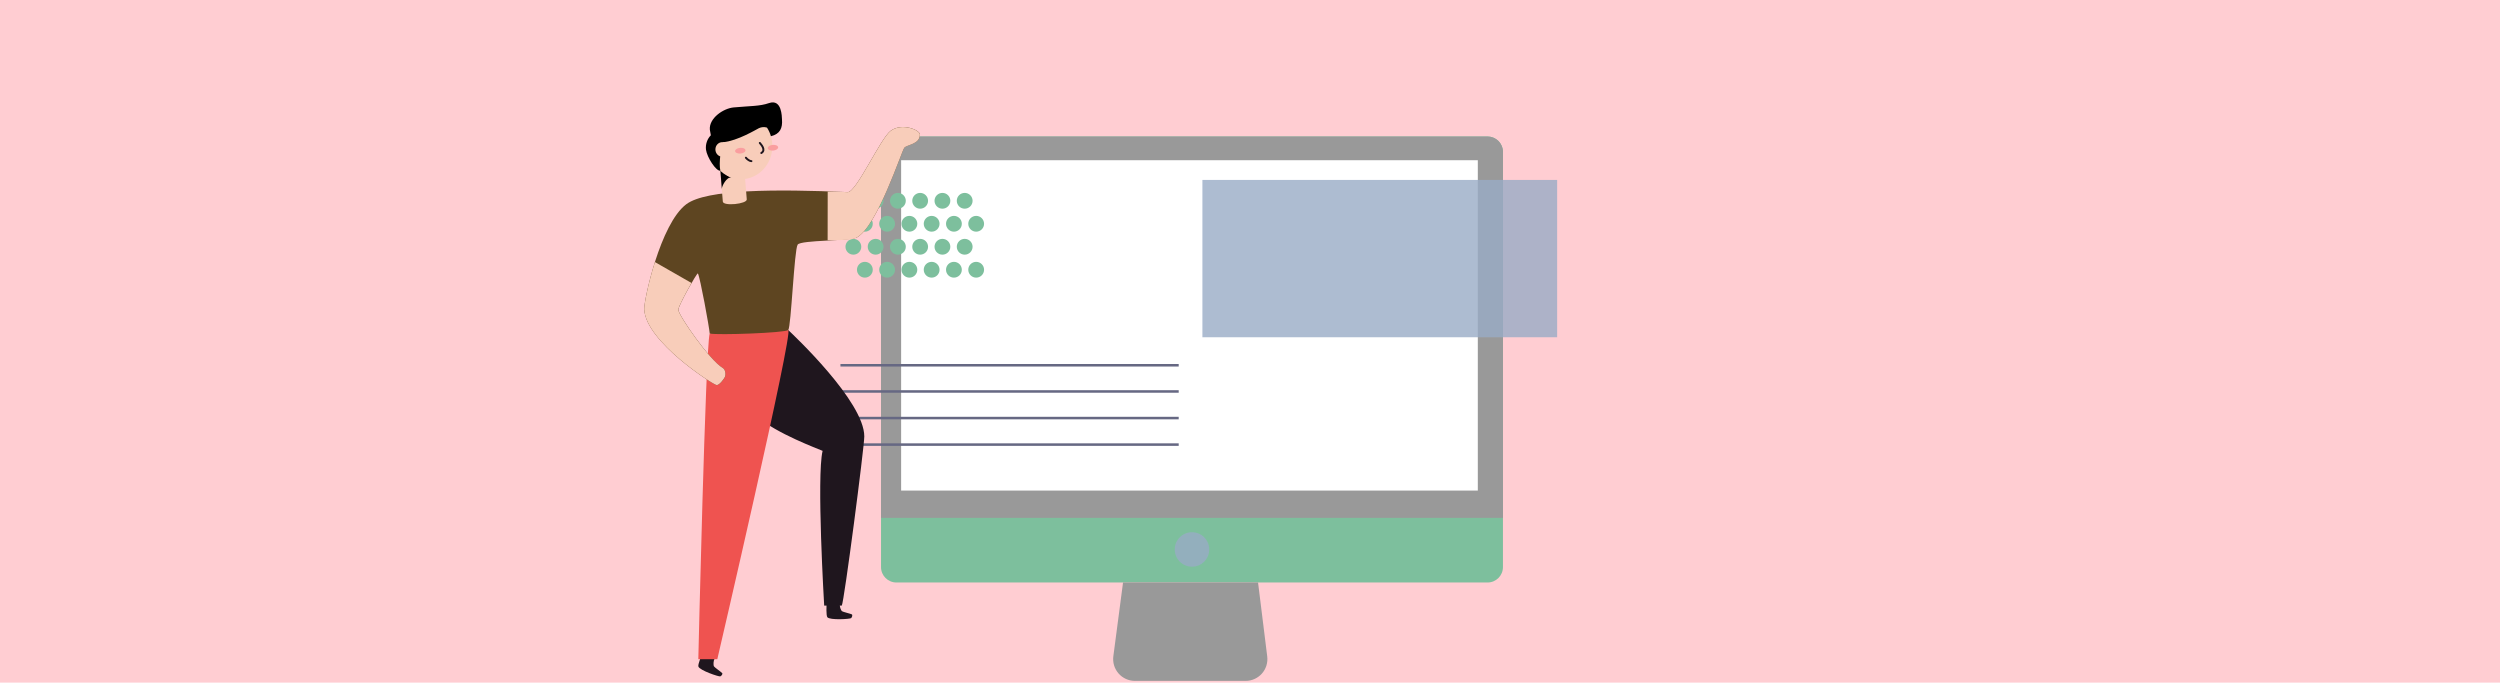 <svg width="586" height="160" viewBox="0 0 586 160" fill="none" xmlns="http://www.w3.org/2000/svg">
<rect width="586" height="160" fill="#FFCDD2"/>
<g clip-path="url(#clip0_7013_221914)">
<path d="M348.684 32H210.119C208.127 32 206.512 33.615 206.512 35.608V132.93C206.512 134.922 208.127 136.537 210.119 136.537H348.684C350.676 136.537 352.291 134.922 352.291 132.93V35.608C352.291 33.615 350.676 32 348.684 32Z" fill="#7DBF9D"/>
<path d="M210.119 32H348.684C349.641 32 350.558 32.38 351.235 33.057C351.911 33.733 352.291 34.651 352.291 35.608V121.387H206.512V35.608C206.512 34.651 206.892 33.733 207.568 33.057C208.245 32.38 209.162 32 210.119 32Z" fill="#999999"/>
<path d="M346.399 37.555H211.225V114.99H346.399V37.555Z" fill="white"/>
<path d="M291.975 159.599H266.026C265.3 159.599 264.582 159.444 263.92 159.144C263.259 158.845 262.669 158.407 262.19 157.861C261.711 157.315 261.355 156.674 261.144 155.979C260.933 155.284 260.873 154.552 260.967 153.832L263.24 136.537H294.887L297.039 153.876C297.126 154.593 297.061 155.32 296.847 156.01C296.633 156.7 296.274 157.337 295.796 157.878C295.317 158.419 294.729 158.852 294.07 159.149C293.412 159.446 292.697 159.599 291.975 159.599Z" fill="#999999"/>
<path opacity="0.8" d="M279.401 132.834C281.633 132.834 283.441 131.025 283.441 128.794C283.441 126.563 281.633 124.754 279.401 124.754C277.17 124.754 275.361 126.563 275.361 128.794C275.361 131.025 277.17 132.834 279.401 132.834Z" fill="#99ABC5"/>
<path opacity="0.8" d="M365 42.184H281.842V79.049H365V42.184Z" fill="#99ABC5"/>
<path d="M197 85.615H276.287" stroke="#666883" stroke-width="0.593" stroke-miterlimit="10"/>
<path d="M197 91.76H276.287" stroke="#666883" stroke-width="0.593" stroke-miterlimit="10"/>
<path d="M197 97.988H276.287" stroke="#666883" stroke-width="0.593" stroke-miterlimit="10"/>
<path d="M197 104.217H276.287" stroke="#666883" stroke-width="0.593" stroke-miterlimit="10"/>
<path d="M200.029 48.918C201.052 48.918 201.881 48.089 201.881 47.066C201.881 46.044 201.052 45.215 200.029 45.215C199.007 45.215 198.178 46.044 198.178 47.066C198.178 48.089 199.007 48.918 200.029 48.918Z" fill="#7DBF9D"/>
<path d="M205.248 48.918C206.271 48.918 207.1 48.089 207.1 47.066C207.1 46.044 206.271 45.215 205.248 45.215C204.226 45.215 203.396 46.044 203.396 47.066C203.396 48.089 204.226 48.918 205.248 48.918Z" fill="#7DBF9D"/>
<path d="M210.467 48.918C211.49 48.918 212.319 48.089 212.319 47.066C212.319 46.044 211.49 45.215 210.467 45.215C209.444 45.215 208.615 46.044 208.615 47.066C208.615 48.089 209.444 48.918 210.467 48.918Z" fill="#7DBF9D"/>
<path d="M215.686 48.918C216.708 48.918 217.537 48.089 217.537 47.066C217.537 46.044 216.708 45.215 215.686 45.215C214.663 45.215 213.834 46.044 213.834 47.066C213.834 48.089 214.663 48.918 215.686 48.918Z" fill="#7DBF9D"/>
<path d="M220.904 48.918C221.927 48.918 222.756 48.089 222.756 47.066C222.756 46.044 221.927 45.215 220.904 45.215C219.882 45.215 219.053 46.044 219.053 47.066C219.053 48.089 219.882 48.918 220.904 48.918Z" fill="#7DBF9D"/>
<path d="M226.123 48.918C227.146 48.918 227.975 48.089 227.975 47.066C227.975 46.044 227.146 45.215 226.123 45.215C225.101 45.215 224.271 46.044 224.271 47.066C224.271 48.089 225.101 48.918 226.123 48.918Z" fill="#7DBF9D"/>
<path d="M200.029 59.692C201.052 59.692 201.881 58.863 201.881 57.84C201.881 56.817 201.052 55.988 200.029 55.988C199.007 55.988 198.178 56.817 198.178 57.84C198.178 58.863 199.007 59.692 200.029 59.692Z" fill="#7DBF9D"/>
<path d="M205.248 59.692C206.271 59.692 207.1 58.863 207.1 57.84C207.1 56.817 206.271 55.988 205.248 55.988C204.226 55.988 203.396 56.817 203.396 57.84C203.396 58.863 204.226 59.692 205.248 59.692Z" fill="#7DBF9D"/>
<path d="M210.467 59.692C211.49 59.692 212.319 58.863 212.319 57.84C212.319 56.817 211.49 55.988 210.467 55.988C209.444 55.988 208.615 56.817 208.615 57.84C208.615 58.863 209.444 59.692 210.467 59.692Z" fill="#7DBF9D"/>
<path d="M215.686 59.692C216.708 59.692 217.537 58.863 217.537 57.84C217.537 56.817 216.708 55.988 215.686 55.988C214.663 55.988 213.834 56.817 213.834 57.84C213.834 58.863 214.663 59.692 215.686 59.692Z" fill="#7DBF9D"/>
<path d="M220.904 59.692C221.927 59.692 222.756 58.863 222.756 57.84C222.756 56.817 221.927 55.988 220.904 55.988C219.882 55.988 219.053 56.817 219.053 57.84C219.053 58.863 219.882 59.692 220.904 59.692Z" fill="#7DBF9D"/>
<path d="M226.123 59.692C227.146 59.692 227.975 58.863 227.975 57.84C227.975 56.817 227.146 55.988 226.123 55.988C225.101 55.988 224.271 56.817 224.271 57.84C224.271 58.863 225.101 59.692 226.123 59.692Z" fill="#7DBF9D"/>
<path d="M202.723 54.305C203.745 54.305 204.575 53.476 204.575 52.453C204.575 51.431 203.745 50.602 202.723 50.602C201.7 50.602 200.871 51.431 200.871 52.453C200.871 53.476 201.7 54.305 202.723 54.305Z" fill="#7DBF9D"/>
<path d="M207.942 54.305C208.964 54.305 209.793 53.476 209.793 52.453C209.793 51.431 208.964 50.602 207.942 50.602C206.919 50.602 206.09 51.431 206.09 52.453C206.09 53.476 206.919 54.305 207.942 54.305Z" fill="#7DBF9D"/>
<path d="M213.16 54.305C214.183 54.305 215.012 53.476 215.012 52.453C215.012 51.431 214.183 50.602 213.16 50.602C212.138 50.602 211.309 51.431 211.309 52.453C211.309 53.476 212.138 54.305 213.16 54.305Z" fill="#7DBF9D"/>
<path d="M218.379 54.305C219.402 54.305 220.231 53.476 220.231 52.453C220.231 51.431 219.402 50.602 218.379 50.602C217.356 50.602 216.527 51.431 216.527 52.453C216.527 53.476 217.356 54.305 218.379 54.305Z" fill="#7DBF9D"/>
<path d="M223.598 54.305C224.62 54.305 225.45 53.476 225.45 52.453C225.45 51.431 224.62 50.602 223.598 50.602C222.575 50.602 221.746 51.431 221.746 52.453C221.746 53.476 222.575 54.305 223.598 54.305Z" fill="#7DBF9D"/>
<path d="M228.815 54.305C229.837 54.305 230.666 53.476 230.666 52.453C230.666 51.431 229.837 50.602 228.815 50.602C227.792 50.602 226.963 51.431 226.963 52.453C226.963 53.476 227.792 54.305 228.815 54.305Z" fill="#7DBF9D"/>
<path d="M202.723 65.078C203.745 65.078 204.575 64.249 204.575 63.227C204.575 62.204 203.745 61.375 202.723 61.375C201.7 61.375 200.871 62.204 200.871 63.227C200.871 64.249 201.7 65.078 202.723 65.078Z" fill="#7DBF9D"/>
<path d="M207.942 65.078C208.964 65.078 209.793 64.249 209.793 63.227C209.793 62.204 208.964 61.375 207.942 61.375C206.919 61.375 206.09 62.204 206.09 63.227C206.09 64.249 206.919 65.078 207.942 65.078Z" fill="#7DBF9D"/>
<path d="M213.16 65.078C214.183 65.078 215.012 64.249 215.012 63.227C215.012 62.204 214.183 61.375 213.16 61.375C212.138 61.375 211.309 62.204 211.309 63.227C211.309 64.249 212.138 65.078 213.16 65.078Z" fill="#7DBF9D"/>
<path d="M218.379 65.078C219.402 65.078 220.231 64.249 220.231 63.227C220.231 62.204 219.402 61.375 218.379 61.375C217.356 61.375 216.527 62.204 216.527 63.227C216.527 64.249 217.356 65.078 218.379 65.078Z" fill="#7DBF9D"/>
<path d="M223.598 65.078C224.62 65.078 225.45 64.249 225.45 63.227C225.45 62.204 224.62 61.375 223.598 61.375C222.575 61.375 221.746 62.204 221.746 63.227C221.746 64.249 222.575 65.078 223.598 65.078Z" fill="#7DBF9D"/>
<path d="M228.815 65.078C229.837 65.078 230.666 64.249 230.666 63.227C230.666 62.204 229.837 61.375 228.815 61.375C227.792 61.375 226.963 62.204 226.963 63.227C226.963 64.249 227.792 65.078 228.815 65.078Z" fill="#7DBF9D"/>
</g>
<path d="M164.607 153.186C164.467 153.561 163.541 155.739 163.705 156.238C164.003 157.141 168.553 158.674 168.843 158.542C169.133 158.411 169.429 157.994 169.291 157.791C169.154 157.588 167.531 156.477 167.357 156.203C167.184 155.928 167.199 154.859 167.513 154.409" fill="#1F161E"/>
<path d="M184.763 77.361C185.914 78.458 202.59 94.092 202.59 102.307C202.59 104.792 197.846 141.213 197.312 141.954H193.19C193.19 141.954 191.376 111.61 192.82 105.681C191.749 105.201 181.932 101.583 177.577 97.704C173.221 93.826 176.337 78.903 184.763 77.361Z" fill="#1F161E"/>
<path d="M184.761 77.361C186.058 77.603 168.137 154.516 168.137 154.516H163.686C163.686 154.516 165.376 81.719 166.345 78.176C170.962 76.706 181.275 76.706 184.761 77.361Z" fill="#EF5350"/>
<path d="M160.879 47.864C165.628 44.32 181.877 44.32 198.712 45.031C200.703 45.116 206.351 32.466 208.76 30.667C211.412 28.686 215.637 30.475 215.637 31.528C215.637 33.826 212.625 33.881 211.987 34.624C211.349 35.368 205.651 53.064 200.84 55.67C199.285 56.515 187.78 56.235 186.976 57.335C186.172 58.434 185.436 76.68 184.765 77.357C184.093 78.034 168.189 78.597 166.359 78.18C166.258 76.762 164.117 65.001 163.58 64.079C163.284 64.052 159.004 71.644 159.007 72.601C159.007 73.863 166.33 84.433 169.4 86.243C170.196 86.71 170.079 88.037 169.934 88.361C169.789 88.685 168.692 90.281 168.008 90.281C167.323 90.281 151.362 80.141 151.002 72.499C150.906 70.434 154.758 52.444 160.879 47.864Z" fill="#5E4521"/>
<path d="M193.742 141.49C193.742 141.893 193.613 144.28 193.937 144.683C194.52 145.41 199.285 145.119 199.51 144.886C199.736 144.653 199.876 144.156 199.676 144.014C199.477 143.871 197.587 143.446 197.343 143.257C197.1 143.067 196.742 142.061 196.879 141.523" fill="#1F161E"/>
<path d="M175.041 46.733C175.13 47.814 169.52 48.401 169.426 47.241L168.846 40.016L174.461 39.512L175.041 46.733Z" fill="#F8CDBA"/>
<path d="M169.192 44.331C169.14 43.69 170.351 41.35 171.45 41.627C170.091 41.251 169.301 39.627 168.857 40.017L169.192 44.331Z" fill="black"/>
<path d="M173.719 42.005C177.762 42.005 181.04 38.537 181.04 34.259C181.04 29.982 177.762 26.514 173.719 26.514C169.676 26.514 166.398 29.982 166.398 34.259C166.398 38.537 169.676 42.005 173.719 42.005Z" fill="#F8CDBA"/>
<path d="M181.235 35.298C181.907 35.237 182.427 34.888 182.397 34.519C182.367 34.149 181.799 33.898 181.127 33.959C180.455 34.019 179.934 34.368 179.964 34.738C179.994 35.108 180.563 35.358 181.235 35.298Z" fill="#FA9E9F"/>
<path d="M173.58 35.989C174.252 35.929 174.773 35.58 174.743 35.21C174.713 34.84 174.144 34.59 173.472 34.65C172.801 34.711 172.28 35.059 172.31 35.429C172.34 35.799 172.908 36.05 173.58 35.989Z" fill="#FA9E9F"/>
<path d="M178.098 33.508C178.357 33.831 179.638 35.167 178.45 35.864" stroke="#1F161E" stroke-width="0.466" stroke-miterlimit="10" stroke-linecap="round"/>
<path d="M176.132 37.77C175.767 37.79 175.165 37.373 174.836 36.967" stroke="#1F161E" stroke-width="0.466" stroke-miterlimit="10" stroke-linecap="round"/>
<path d="M166.386 30.389C166.171 27.709 169.541 25.397 171.998 25.178C175.908 24.824 178.098 24.917 180.242 24.168C183.311 23.099 183.254 27.46 183.296 27.956C183.462 30.043 182.847 31.404 180.703 31.93C180.498 31.209 180.185 30.527 179.778 29.909C179.154 29.716 178.485 29.764 177.891 30.043C177.354 30.298 172.911 33.022 169.486 33.335C169.084 34.05 168.416 38.294 168.854 40.019C167.853 40.17 165.727 36.884 165.484 35.082C165.411 34.464 165.477 33.837 165.675 33.252C165.873 32.666 166.198 32.137 166.624 31.708C166.557 31.33 166.404 30.6 166.386 30.389Z" fill="black"/>
<path d="M169.302 36.732C170.192 36.732 170.914 35.968 170.914 35.026C170.914 34.084 170.192 33.32 169.302 33.32C168.411 33.32 167.689 34.084 167.689 35.026C167.689 35.968 168.411 36.732 169.302 36.732Z" fill="#F8CDBA"/>
<path d="M169.386 86.24C166.317 84.43 158.996 73.859 158.994 72.597C158.994 71.983 160.749 68.645 162.089 66.333L153.513 61.426C151.859 66.637 150.955 71.486 151.004 72.498C151.362 80.14 167.31 90.263 167.994 90.263C168.679 90.263 169.775 88.681 169.92 88.343C170.066 88.006 170.185 86.706 169.386 86.24Z" fill="#F8CDBA"/>
<path d="M208.76 30.676C206.351 32.476 200.703 45.12 198.701 45.04C195.313 44.898 197.265 44.969 194.014 44.909L193.996 56.31C197.768 56.31 199.754 56.258 200.827 55.68C205.641 53.074 211.342 35.383 211.974 34.634C212.607 33.885 215.624 33.836 215.624 31.538C215.637 30.484 211.404 28.696 208.76 30.676Z" fill="#F8CDBA"/>
<defs>
<clipPath id="clip0_7013_221914">
<rect width="168" height="127.599" fill="white" transform="translate(197 32)"/>
</clipPath>
</defs>
</svg>
